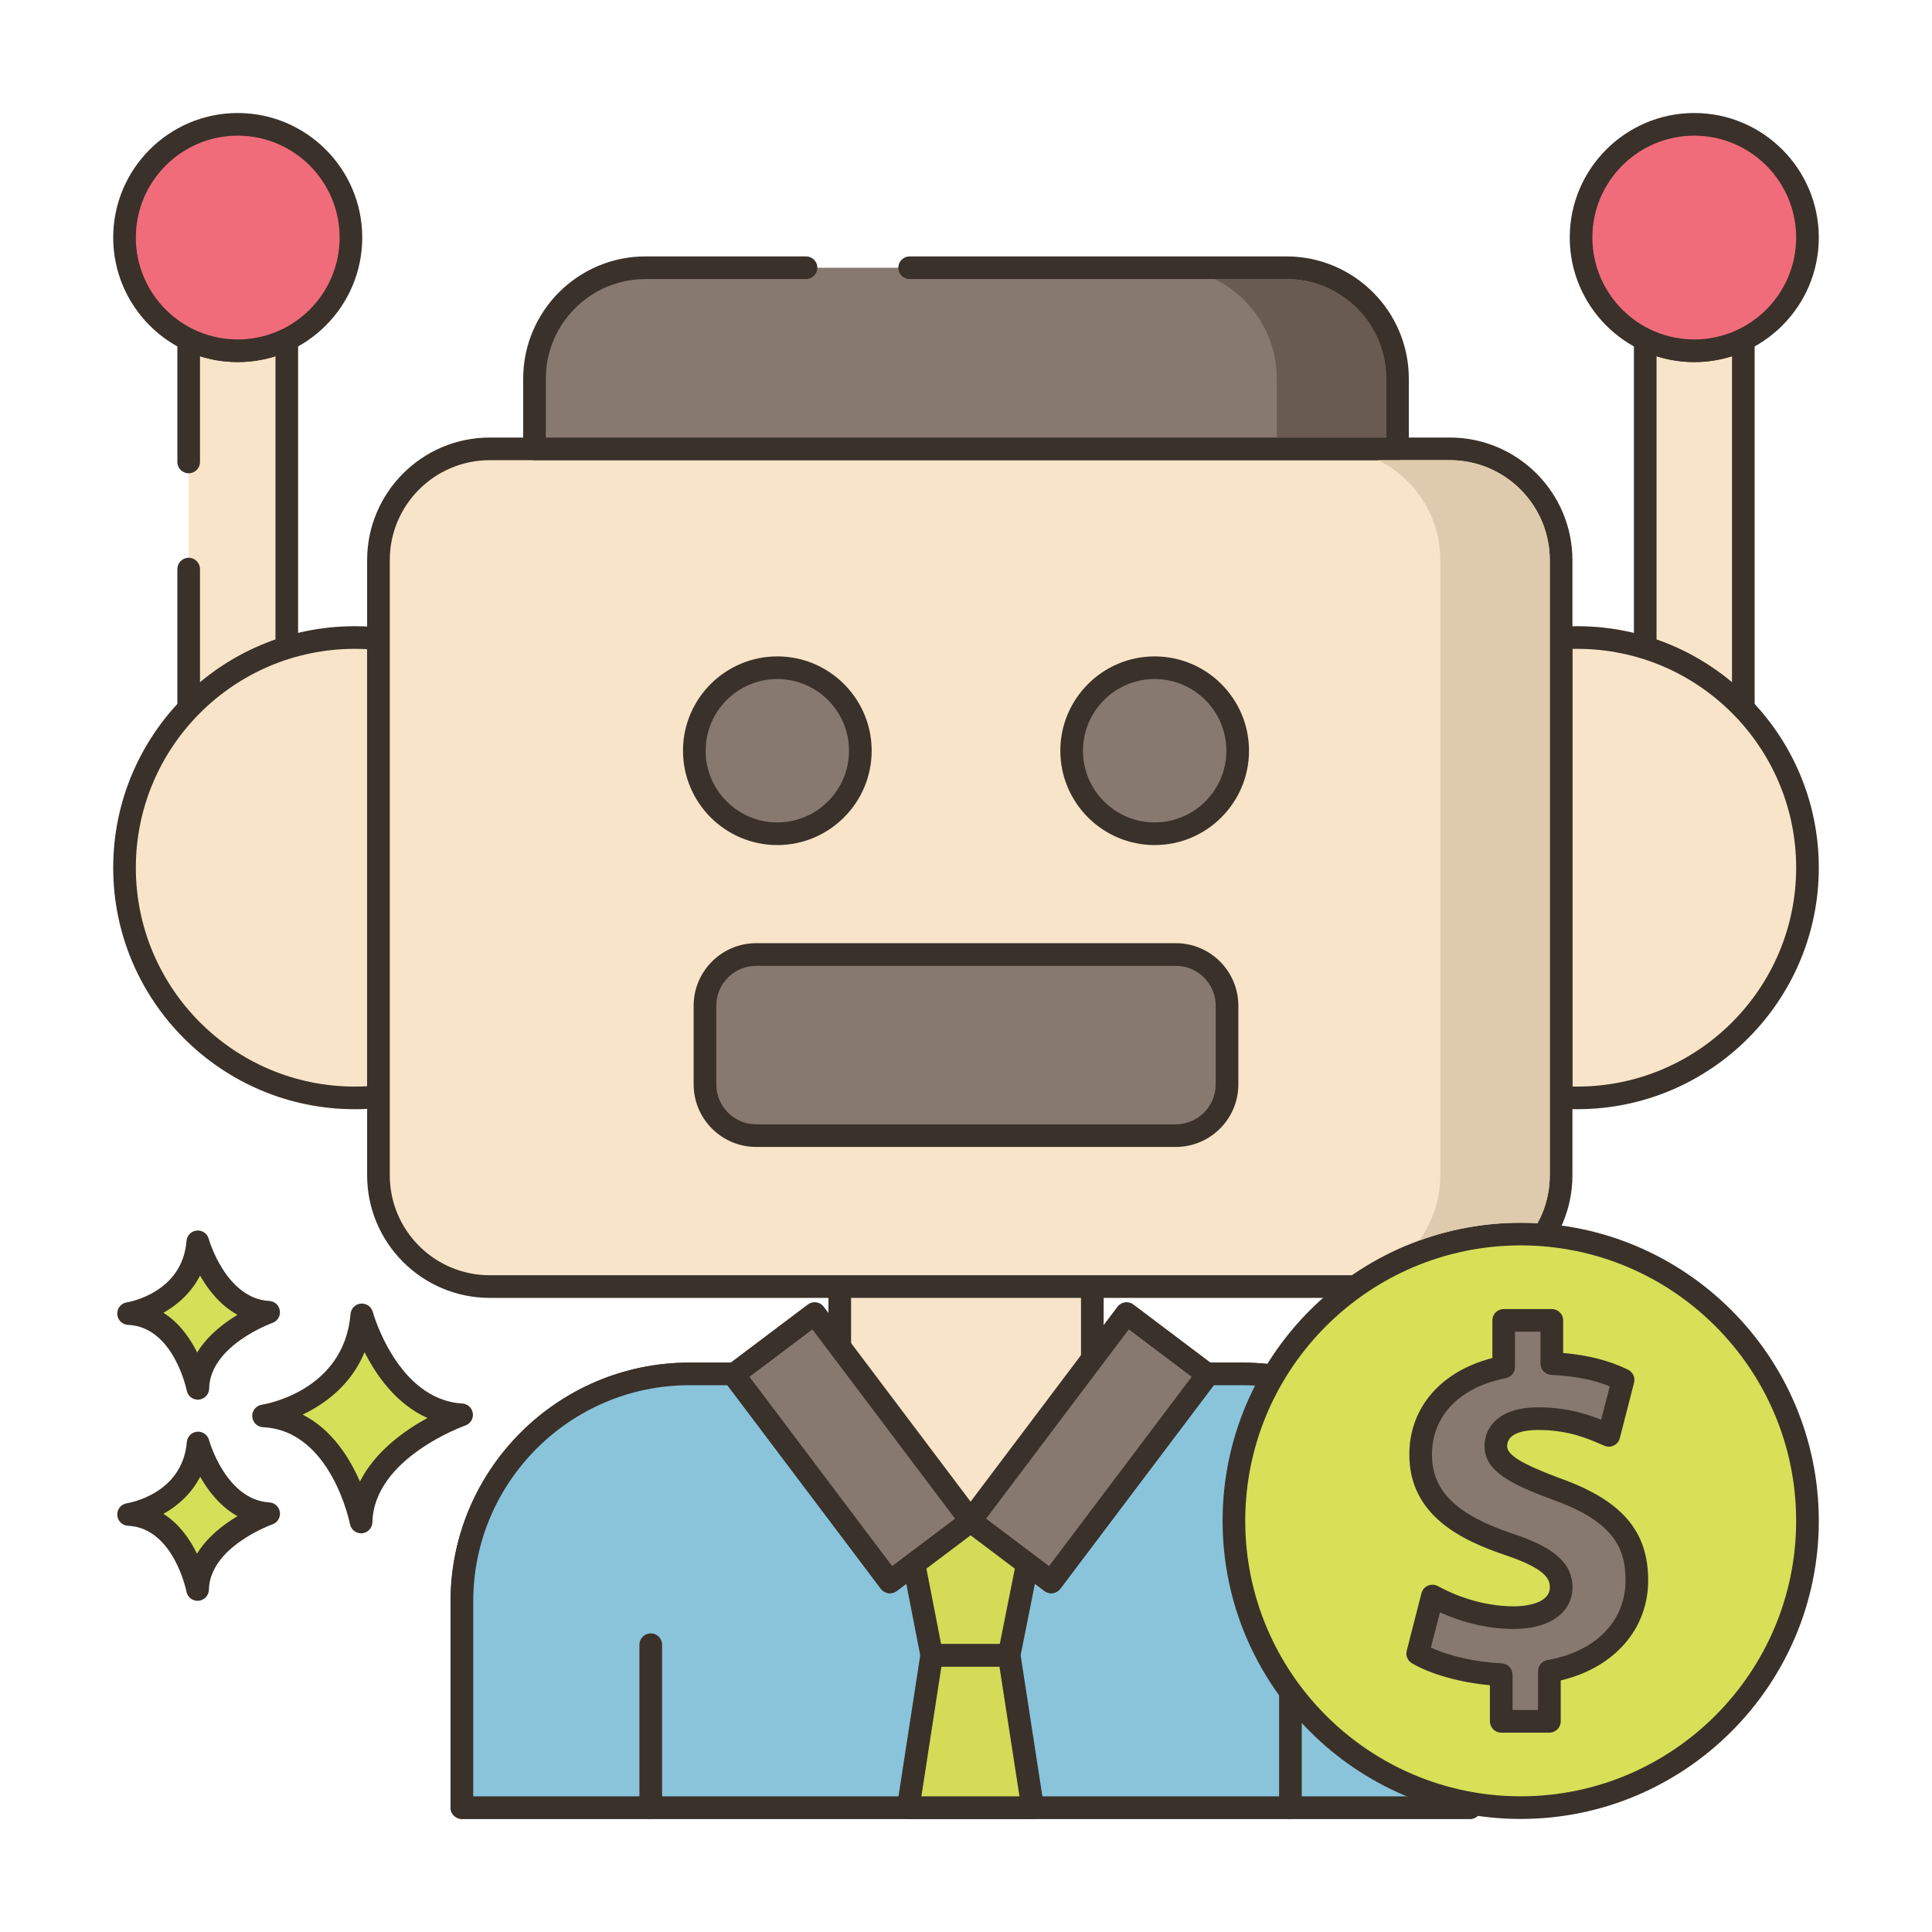 <?xml version="1.0" encoding="utf-8"?>
<!-- Generator: Adobe Illustrator 22.0.1, SVG Export Plug-In . SVG Version: 6.00 Build 0)  -->
<svg version="1.1" id="Layer_1" xmlns="http://www.w3.org/2000/svg" xmlns:xlink="http://www.w3.org/1999/xlink" x="0px" y="0px"
	 viewBox="0 0 256 256" style="enable-background:new 0 0 256 256;" xml:space="preserve">
<style type="text/css">
	.st0{fill:#3A312A;}
	.st1{fill:#8AC6DD;}
	.st2{fill:#F16C7A;}
	.st3{fill:#D7E057;}
	.st4{fill:#87796F;}
	.st5{fill:#FCE8CB;}
	.st6{fill:#DECAAD;}
	.st7{fill:#D6DF58;}
	.st8{fill:#FAE6CA;}
	.st9{fill:#DDC9AC;}
	.st10{fill:#D5DE58;}
	.st11{fill:#ED6E7A;}
	.st12{fill:#8AC5DC;}
	.st13{fill:#6CA8BF;}
	.st14{fill:#695B51;}
	.st15{fill:#F8E4C8;}
	.st16{fill:#EF6D7A;}
	.st17{fill-rule:evenodd;clip-rule:evenodd;fill:#F8E4C8;}
	.st18{fill:#89C4DB;}
	.st19{fill:#F59689;}
	.st20{fill:#D34E5C;}
	.st21{fill:#F7E3C7;}
	.st22{fill:#8AC3DA;}
	.st23{fill-rule:evenodd;clip-rule:evenodd;fill:#F7E3C7;}
	.st24{fill-rule:evenodd;clip-rule:evenodd;fill:#87796F;}
	.st25{fill:#B9C239;}
	.st26{fill:#D4DB56;}
	.st27{fill-rule:evenodd;clip-rule:evenodd;fill:#F16C7A;}
	.st28{fill-rule:evenodd;clip-rule:evenodd;fill:#F6E2C6;}
	.st29{fill:#F6E2C6;}
	.st30{fill-rule:evenodd;clip-rule:evenodd;fill:#FAE6CA;}
	.st31{fill:#B8C136;}
</style>
<g>
	<g>
		<g>
			<path class="st7" d="M47.946,174.224c-0.974,11.564-13.024,13.39-13.024,13.39c10.347,0.487,12.925,14.059,12.925,14.059
				c0.221-9.677,13.321-14.202,13.321-14.202C51.355,186.884,47.946,174.224,47.946,174.224z"/>
		</g>
	</g>
	<g>
		<g>
			<path class="st0" d="M61.257,185.973c-8.604-0.514-11.831-12.024-11.863-12.14c-0.191-0.703-0.86-1.162-1.584-1.102
				c-0.725,0.067-1.298,0.642-1.359,1.367c-0.86,10.215-11.313,11.964-11.754,12.033c-0.763,0.115-1.314,0.79-1.273,1.561
				c0.04,0.77,0.657,1.384,1.428,1.421c9.028,0.425,11.498,12.718,11.522,12.842c0.137,0.711,0.759,1.217,1.472,1.217
				c0.042,0,0.084-0.001,0.126-0.005c0.764-0.064,1.357-0.693,1.375-1.46c0.194-8.509,12.191-12.777,12.313-12.819
				c0.675-0.235,1.092-0.915,0.994-1.623C62.555,186.557,61.971,186.016,61.257,185.973z M47.692,196.319
				c-1.357-3.13-3.709-6.907-7.587-8.876c2.931-1.405,6.409-3.913,8.202-8.273c1.551,3.071,4.2,6.88,8.334,8.722
				C53.633,189.532,49.718,192.297,47.692,196.319z"/>
		</g>
	</g>
	<g>
		<g>
			<path class="st7" d="M26.248,191.205c-0.689,8.179-9.212,9.471-9.212,9.471c7.318,0.344,9.142,9.944,9.142,9.944
				c0.156-6.844,9.422-10.045,9.422-10.045C28.658,200.159,26.248,191.205,26.248,191.205z"/>
		</g>
	</g>
	<g>
		<g>
			<path class="st0" d="M35.69,199.077c-5.767-0.345-7.973-8.185-7.994-8.265c-0.19-0.702-0.854-1.167-1.582-1.102
				c-0.726,0.065-1.299,0.642-1.36,1.368c-0.579,6.871-7.646,8.066-7.942,8.113c-0.763,0.115-1.313,0.79-1.273,1.56
				c0.04,0.77,0.657,1.384,1.427,1.421c6.036,0.284,7.724,8.644,7.739,8.726c0.135,0.713,0.759,1.22,1.472,1.22
				c0.041,0,0.083-0.001,0.125-0.005c0.765-0.063,1.358-0.694,1.376-1.461c0.13-5.709,8.331-8.633,8.413-8.661
				c0.676-0.234,1.094-0.913,0.996-1.622C36.988,199.662,36.404,199.12,35.69,199.077z M26.104,205.872
				c-0.924-1.886-2.34-3.947-4.447-5.28c1.856-1.042,3.697-2.63,4.871-4.917c1.057,1.874,2.655,3.955,4.941,5.224
				C29.62,202,27.481,203.64,26.104,205.872z"/>
		</g>
	</g>
	<g>
		<g>
			<path class="st7" d="M26.21,164.548c-0.657,8.182-9.175,9.507-9.175,9.507c7.319,0.316,9.181,9.909,9.181,9.909
				c0.129-6.845,9.383-10.082,9.383-10.082C28.655,173.492,26.21,164.548,26.21,164.548z"/>
		</g>
	</g>
	<g>
		<g>
			<path class="st0" d="M35.682,172.383c-5.747-0.322-7.988-8.098-8.026-8.232c-0.192-0.702-0.859-1.164-1.586-1.097
				c-0.725,0.068-1.297,0.647-1.355,1.373c-0.552,6.873-7.615,8.096-7.911,8.144c-0.762,0.119-1.31,0.796-1.267,1.566
				c0.042,0.77,0.663,1.382,1.433,1.415c6.036,0.261,7.757,8.614,7.773,8.696c0.138,0.711,0.76,1.214,1.471,1.214
				c0.043,0,0.087-0.002,0.131-0.005c0.765-0.066,1.356-0.699,1.37-1.466c0.108-5.71,8.298-8.666,8.378-8.694
				c0.676-0.236,1.09-0.917,0.99-1.626C36.983,172.962,36.397,172.423,35.682,172.383z M26.124,179.215
				c-0.932-1.882-2.356-3.938-4.468-5.263c1.852-1.048,3.687-2.644,4.851-4.935c1.065,1.87,2.67,3.944,4.962,5.205
				C29.624,175.33,27.491,176.978,26.124,179.215z"/>
		</g>
	</g>
	<g>
		<g>
			<path class="st15" d="M31.5,46.476c-2.33,0-4.53-0.53-6.5-1.48v48.87c3.53-3.69,7.99-6.49,13-8.04v-40.83
				C36.03,45.946,33.83,46.476,31.5,46.476z"/>
		</g>
	</g>
	<g>
		<g>
			<path class="st0" d="M38.798,43.727c-0.438-0.275-0.985-0.305-1.449-0.081c-3.663,1.766-8.034,1.766-11.697,0
				c-0.464-0.224-1.012-0.194-1.449,0.081c-0.437,0.274-0.702,0.754-0.702,1.27v16.216c0,0.829,0.671,1.5,1.5,1.5s1.5-0.671,1.5-1.5
				V47.206c3.212,1.023,6.788,1.023,10,0v37.535c-3.647,1.271-7.042,3.199-10,5.672V75.407c0-0.829-0.671-1.5-1.5-1.5
				s-1.5,0.671-1.5,1.5v18.459c0,0.613,0.373,1.164,0.941,1.392c0.181,0.073,0.371,0.108,0.558,0.108
				c0.402,0,0.796-0.162,1.085-0.463c3.395-3.549,7.669-6.193,12.359-7.644c0.628-0.194,1.057-0.775,1.057-1.433v-40.83
				C39.5,44.481,39.235,44.001,38.798,43.727z"/>
		</g>
	</g>
	<g>
		<g>
			<circle class="st2" cx="31.5" cy="31.476" r="15"/>
		</g>
	</g>
	<g>
		<g>
			<path class="st0" d="M31.5,14.976c-9.098,0-16.5,7.402-16.5,16.5s7.402,16.5,16.5,16.5c9.098,0,16.5-7.402,16.5-16.5
				S40.598,14.976,31.5,14.976z M31.5,44.976c-7.444,0-13.5-6.056-13.5-13.5s6.056-13.5,13.5-13.5S45,24.032,45,31.476
				S38.944,44.976,31.5,44.976z"/>
		</g>
	</g>
	<g>
		<g>
			<path class="st15" d="M224.5,46.476c-2.33,0-4.53-0.53-6.5-1.48v40.83c5.01,1.55,9.47,4.35,13,8.04v-48.87
				C229.03,45.946,226.83,46.476,224.5,46.476z"/>
		</g>
	</g>
	<g>
		<g>
			<path class="st0" d="M231.798,43.727c-0.438-0.275-0.985-0.305-1.449-0.081c-3.663,1.766-8.034,1.766-11.697,0
				c-0.464-0.224-1.012-0.194-1.449,0.081c-0.437,0.274-0.702,0.754-0.702,1.27v40.83c0,0.658,0.428,1.239,1.057,1.433
				c4.69,1.451,8.964,4.095,12.359,7.644c0.289,0.302,0.683,0.463,1.084,0.463c0.188,0,0.377-0.035,0.558-0.108
				c0.569-0.228,0.941-0.779,0.941-1.392v-48.87C232.5,44.481,232.235,44.001,231.798,43.727z M229.5,90.413
				c-2.958-2.473-6.353-4.402-10-5.672V47.206c3.212,1.023,6.788,1.023,10,0V90.413z"/>
		</g>
	</g>
	<g>
		<g>
			<circle class="st2" cx="224.5" cy="31.476" r="15"/>
		</g>
	</g>
	<g>
		<g>
			<path class="st0" d="M224.5,14.976c-9.098,0-16.5,7.402-16.5,16.5s7.402,16.5,16.5,16.5s16.5-7.402,16.5-16.5
				S233.598,14.976,224.5,14.976z M224.5,44.976c-7.444,0-13.5-6.056-13.5-13.5s6.056-13.5,13.5-13.5s13.5,6.056,13.5,13.5
				S231.944,44.976,224.5,44.976z"/>
		</g>
	</g>
	<g>
		<g>
			<path class="st15" d="M47,84.476c-16.84,0-30.5,13.66-30.5,30.5c0,16.84,13.66,30.5,30.5,30.5c1.06,0,2.11-0.05,3.15-0.16v-60.68
				C49.11,84.526,48.06,84.476,47,84.476z"/>
		</g>
	</g>
	<g>
		<g>
			<path class="st0" d="M50.308,83.144c-1.058-0.112-2.171-0.168-3.308-0.168c-17.645,0-32,14.355-32,32s14.355,32,32,32
				c1.14,0,2.252-0.057,3.308-0.168c0.763-0.081,1.342-0.724,1.342-1.492v-60.68C51.65,83.869,51.071,83.225,50.308,83.144z
				 M48.65,143.932c-0.539,0.029-1.09,0.044-1.65,0.044c-15.991,0-29-13.009-29-29c0-15.991,13.009-29,29-29
				c0.559,0,1.11,0.015,1.65,0.045V143.932z"/>
		</g>
	</g>
	<g>
		<g>
			<path class="st15" d="M209,84.476c-0.72,0-1.44,0.03-2.15,0.08v60.84c0.71,0.05,1.43,0.08,2.15,0.08
				c16.84,0,30.5-13.66,30.5-30.5C239.5,98.136,225.84,84.476,209,84.476z"/>
		</g>
	</g>
	<g>
		<g>
			<path class="st0" d="M209,82.976c-0.714,0-1.452,0.027-2.255,0.084c-0.786,0.055-1.395,0.708-1.395,1.496v60.84
				c0,0.788,0.609,1.441,1.395,1.496c0.788,0.056,1.546,0.083,2.255,0.083c17.645,0,32-14.355,32-32S226.645,82.976,209,82.976z
				 M209,143.976c-0.211,0-0.428-0.003-0.65-0.008V85.984c0.22-0.005,0.437-0.008,0.65-0.008c15.991,0,29,13.009,29,29
				C238,130.967,224.991,143.976,209,143.976z"/>
		</g>
	</g>
	<g>
		<g>
			<path class="st15" d="M164.653,182.061h-19.915v-30.943c-5.508,3.819-11.208,6.072-16.738,6.072
				c-5.305,0-10.904-2.275-16.389-6.139l-0.338,18v13.01H91.346c-16.648,0-30.142,13.494-30.142,30.142v27.315h133.591v-27.315
				C194.795,195.555,181.301,182.061,164.653,182.061z"/>
		</g>
	</g>
	<g>
		<g>
			<path class="st0" d="M164.653,180.561h-18.414v-29.443c0-0.558-0.31-1.07-0.804-1.329c-0.494-0.258-1.093-0.222-1.55,0.096
				c-5.556,3.852-10.9,5.805-15.884,5.805c-4.777,0-10-1.974-15.525-5.866c-0.453-0.32-1.046-0.362-1.542-0.112
				c-0.495,0.251-0.811,0.755-0.821,1.31l-0.338,18.028v11.51H91.346c-17.448,0-31.642,14.195-31.642,31.643v27.315
				c0,0.829,0.671,1.5,1.5,1.5h133.591c0.829,0,1.5-0.671,1.5-1.5v-27.315C196.295,194.756,182.101,180.561,164.653,180.561z
				 M193.295,238.019H62.704v-25.815c0-15.793,12.849-28.643,28.642-28.643h19.927c0.829,0,1.5-0.671,1.5-1.5l0-12.982l0.287-15.268
				c5.211,3.24,10.227,4.879,14.941,4.879c4.879,0,9.994-1.615,15.238-4.807v28.177c0,0.829,0.671,1.5,1.5,1.5h19.914
				c15.794,0,28.643,12.849,28.643,28.643V238.019z"/>
		</g>
	</g>
	<g>
		<g>
			<path class="st18" d="M164.652,182.048h-4.763l0.121,0.097l-20.714,27.465l-10.69-8.048l-10.69,8.048l-20.714-27.465l0.121-0.097
				h-5.975c-16.654,0-30.143,13.502-30.143,30.143v27.332h133.591v-27.332C194.796,195.551,181.306,182.048,164.652,182.048z"/>
		</g>
	</g>
	<g>
		<g>
			<path class="st0" d="M164.652,180.548h-4.763c-0.636,0-1.203,0.401-1.415,1.001c-0.025,0.072-0.045,0.146-0.059,0.219
				l-19.415,25.742l-9.493-7.146c-0.534-0.402-1.271-0.402-1.805,0l-9.493,7.146l-19.414-25.742
				c-0.014-0.073-0.033-0.146-0.059-0.218c-0.211-0.601-0.778-1.003-1.415-1.003h-5.976c-17.448,0-31.643,14.195-31.643,31.644
				v27.332c0,0.829,0.671,1.5,1.5,1.5h133.591c0.829,0,1.5-0.671,1.5-1.5v-27.332C196.296,194.744,182.101,180.548,164.652,180.548z
				 M193.296,238.024H62.705v-25.832c0-15.794,12.849-28.644,28.643-28.644h5.034l20.336,26.965c0.499,0.661,1.438,0.793,2.1,0.295
				l9.788-7.369l9.788,7.369c0.662,0.498,1.602,0.366,2.1-0.295l20.337-26.965h3.822c15.794,0,28.644,12.85,28.644,28.644V238.024z"
				/>
		</g>
	</g>
	<g>
		<g>
			<path class="st0" d="M86.228,216.432c-0.829,0-1.5,0.671-1.5,1.5v21.589c0,0.829,0.671,1.5,1.5,1.5c0.829,0,1.5-0.671,1.5-1.5
				v-21.589C87.728,217.103,87.056,216.432,86.228,216.432z"/>
		</g>
	</g>
	<g>
		<g>
			<path class="st0" d="M170.989,216.432c-0.829,0-1.5,0.671-1.5,1.5v21.589c0,0.829,0.671,1.5,1.5,1.5c0.829,0,1.5-0.671,1.5-1.5
				v-21.589C172.489,217.103,171.818,216.432,170.989,216.432z"/>
		</g>
	</g>
	<g>
		<g>
			<polygon class="st26" points="133.721,219.331 123.455,219.331 120.34,239.524 136.836,239.524 			"/>
		</g>
	</g>
	<g>
		<g>
			<path class="st0" d="M138.318,239.295l-3.115-20.193c-0.113-0.731-0.742-1.271-1.482-1.271h-10.266
				c-0.74,0-1.37,0.54-1.482,1.271l-3.115,20.193c-0.067,0.433,0.059,0.873,0.344,1.205c0.285,0.332,0.701,0.523,1.139,0.523h16.496
				c0.438,0,0.854-0.191,1.139-0.523C138.26,240.168,138.385,239.728,138.318,239.295z M122.089,238.024l2.652-17.193h7.693
				l2.652,17.193H122.089z"/>
		</g>
	</g>
	<g>
		<g>
			<polygon class="st26" points="119.993,201.546 123.463,219.326 133.708,219.326 137.261,201.546 			"/>
		</g>
	</g>
	<g>
		<g>
			<path class="st0" d="M138.421,200.595c-0.285-0.347-0.711-0.549-1.16-0.549h-17.268c-0.448,0-0.873,0.2-1.158,0.546
				c-0.285,0.346-0.4,0.801-0.314,1.241l3.47,17.78c0.137,0.705,0.754,1.213,1.472,1.213h10.246c0.715,0,1.331-0.505,1.471-1.206
				l3.553-17.78C138.82,201.399,138.706,200.942,138.421,200.595z M132.479,217.826h-7.78l-2.884-14.78h13.618L132.479,217.826z"/>
		</g>
	</g>
	<g>
		<g>
			
				<rect x="106.21" y="174.628" transform="matrix(0.799 -0.602 0.602 0.799 -92.712 106.603)" class="st4" width="13.441" height="34.407"/>
		</g>
	</g>
	<g>
		<g>
			<path class="st0" d="M129.85,200.623l-20.708-27.477c-0.499-0.662-1.439-0.794-2.101-0.295l-10.734,8.089
				c-0.318,0.239-0.527,0.595-0.583,0.989c-0.055,0.394,0.048,0.793,0.288,1.111l20.708,27.478c0.239,0.318,0.595,0.527,0.989,0.583
				c0.069,0.01,0.139,0.015,0.208,0.015c0.324,0,0.641-0.105,0.903-0.302l10.734-8.09c0.318-0.239,0.527-0.595,0.583-0.989
				C130.193,201.34,130.09,200.94,129.85,200.623z M118.213,207.515L99.31,182.433l8.339-6.284l18.902,25.082L118.213,207.515z"/>
		</g>
	</g>
	<g>
		<g>
			
				<rect x="127.083" y="185.111" transform="matrix(0.602 -0.799 0.799 0.602 -95.751 191.604)" class="st4" width="34.407" height="13.441"/>
		</g>
	</g>
	<g>
		<g>
			<path class="st0" d="M161.492,181.929c-0.055-0.394-0.265-0.75-0.582-0.989l-10.734-8.089c-0.662-0.5-1.602-0.367-2.101,0.295
				l-20.708,27.477c-0.499,0.662-0.367,1.602,0.295,2.101l10.734,8.09c0.262,0.197,0.579,0.302,0.903,0.302
				c0.069,0,0.139-0.005,0.208-0.015c0.394-0.055,0.75-0.265,0.989-0.583l20.708-27.478
				C161.444,182.723,161.547,182.323,161.492,181.929z M139.004,207.515l-8.338-6.284l18.902-25.082l8.338,6.284L139.004,207.515z"
				/>
		</g>
	</g>
	<g>
		<g>
			<path class="st15" d="M192.109,59.476H64.891c-8.143,0-14.744,6.601-14.744,14.744v81.513c0,8.143,6.601,14.744,14.744,14.744
				h127.218c8.143,0,14.744-6.601,14.744-14.744V74.22C206.853,66.077,200.252,59.476,192.109,59.476z"/>
		</g>
	</g>
	<g>
		<g>
			<path class="st0" d="M192.109,57.977H64.891c-8.956,0-16.244,7.287-16.244,16.244v81.512c0,8.957,7.287,16.244,16.244,16.244
				h127.219c8.957,0,16.244-7.287,16.244-16.244V74.22C208.353,65.263,201.066,57.977,192.109,57.977z M205.353,155.732
				c0,7.303-5.941,13.244-13.244,13.244H64.891c-7.303,0-13.244-5.941-13.244-13.244V74.22c0-7.303,5.941-13.244,13.244-13.244
				h127.219c7.303,0,13.244,5.941,13.244,13.244V155.732z"/>
		</g>
	</g>
	<g>
		<g>
			<path class="st4" d="M170.472,35.476h-49.941h-13.73H85.528c-8.121,0-14.704,6.583-14.704,14.704v9.296h114.353V50.18
				C185.177,42.06,178.593,35.476,170.472,35.476z"/>
		</g>
	</g>
	<g>
		<g>
			<path class="st0" d="M170.472,33.976h-49.94c-0.829,0-1.5,0.671-1.5,1.5c0,0.829,0.671,1.5,1.5,1.5h49.94
				c7.281,0,13.204,5.923,13.204,13.205v7.796H72.324v-7.796c0-7.281,5.923-13.205,13.204-13.205h21.274c0.829,0,1.5-0.671,1.5-1.5
				c0-0.829-0.671-1.5-1.5-1.5H85.528c-8.935,0-16.204,7.27-16.204,16.205v9.296c0,0.829,0.671,1.5,1.5,1.5h114.353
				c0.829,0,1.5-0.671,1.5-1.5v-9.296C186.676,41.246,179.407,33.976,170.472,33.976z"/>
		</g>
	</g>
	<g>
		<g>
			<path class="st4" d="M155.799,126.476h-55.599c-3.749,0-6.789,3.04-6.789,6.789v10.422c0,3.749,3.039,6.789,6.789,6.789h55.599
				c3.749,0,6.789-3.039,6.789-6.789v-10.422C162.588,129.516,159.549,126.476,155.799,126.476z"/>
		</g>
	</g>
	<g>
		<g>
			<path class="st0" d="M155.799,124.976h-55.599c-4.571,0-8.289,3.718-8.289,8.289v10.422c0,4.57,3.718,8.289,8.289,8.289h55.599
				c4.571,0,8.289-3.718,8.289-8.289v-10.422C164.088,128.694,160.37,124.976,155.799,124.976z M161.088,143.688
				c0,2.916-2.373,5.289-5.289,5.289h-55.599c-2.917,0-5.289-2.373-5.289-5.289v-10.422c0-2.917,2.373-5.289,5.289-5.289h55.599
				c2.917,0,5.289,2.372,5.289,5.289V143.688z"/>
		</g>
	</g>
	<g>
		<g>
			<circle class="st4" cx="103" cy="99.476" r="11"/>
		</g>
	</g>
	<g>
		<g>
			<path class="st0" d="M103,86.976c-6.893,0-12.5,5.607-12.5,12.5c0,6.893,5.607,12.5,12.5,12.5c6.893,0,12.5-5.607,12.5-12.5
				C115.5,92.583,109.893,86.976,103,86.976z M103,108.976c-5.238,0-9.5-4.262-9.5-9.5s4.262-9.5,9.5-9.5c5.238,0,9.5,4.262,9.5,9.5
				S108.238,108.976,103,108.976z"/>
		</g>
	</g>
	<g>
		<g>
			<circle class="st4" cx="153" cy="99.476" r="11"/>
		</g>
	</g>
	<g>
		<g>
			<path class="st0" d="M153,86.976c-6.893,0-12.5,5.607-12.5,12.5c0,6.893,5.607,12.5,12.5,12.5s12.5-5.607,12.5-12.5
				C165.5,92.583,159.893,86.976,153,86.976z M153,108.976c-5.238,0-9.5-4.262-9.5-9.5s4.262-9.5,9.5-9.5s9.5,4.262,9.5,9.5
				S158.238,108.976,153,108.976z"/>
		</g>
	</g>
	<g>
		<g>
			<circle class="st3" cx="201.5" cy="201.521" r="38"/>
		</g>
	</g>
	<g>
		<g>
			<path class="st0" d="M201.5,162.021c-21.78,0-39.5,17.72-39.5,39.5c0,21.78,17.72,39.5,39.5,39.5s39.5-17.72,39.5-39.5
				C241,179.741,223.28,162.021,201.5,162.021z M201.5,238.021c-20.126,0-36.5-16.374-36.5-36.5c0-20.127,16.374-36.5,36.5-36.5
				s36.5,16.374,36.5,36.5C238,221.647,221.626,238.021,201.5,238.021z"/>
		</g>
	</g>
	<g>
		<g>
			<path class="st4" d="M206.018,197.224c-5.534-2.083-7.814-3.45-7.814-5.599c0-1.822,1.367-3.646,5.6-3.646
				c4.687,0,7.683,1.497,9.375,2.214l1.888-7.357c-2.149-1.042-5.079-1.955-9.441-2.149v-5.73h-6.381v6.185
				c-6.967,1.367-11.003,5.86-11.003,11.59c0,6.316,4.753,9.572,11.72,11.915c4.818,1.628,6.902,3.191,6.902,5.664
				c0,2.605-2.54,4.037-6.25,4.037c-4.232,0-8.073-1.367-10.808-2.864l-1.953,7.617c2.474,1.432,6.706,2.604,11.068,2.799v6.185
				h6.381v-6.641c7.488-1.301,11.59-6.25,11.59-12.045C216.891,203.54,213.765,199.959,206.018,197.224z"/>
		</g>
	</g>
	<g>
		<g>
			<path class="st0" d="M206.546,195.82c-4.924-1.853-6.842-3.029-6.842-4.195c0-1.867,2.569-2.146,4.1-2.146
				c3.965,0,6.576,1.134,8.304,1.885l0.487,0.21c0.403,0.17,0.859,0.157,1.25-0.037c0.392-0.193,0.679-0.548,0.788-0.971
				l1.888-7.356c0.177-0.691-0.157-1.412-0.799-1.723c-2.477-1.201-5.3-1.927-8.595-2.206v-4.323c0-0.829-0.671-1.5-1.5-1.5h-6.38
				c-0.829,0-1.5,0.671-1.5,1.5v4.987c-6.821,1.757-11.003,6.57-11.003,12.788c0,8.023,6.809,11.341,12.739,13.336
				c5.169,1.747,5.882,3.072,5.882,4.243c0,2.415-3.957,2.537-4.751,2.537c-4.517,0-8.26-1.679-10.088-2.68
				c-0.407-0.223-0.893-0.245-1.317-0.06c-0.425,0.185-0.741,0.555-0.856,1.003l-1.953,7.617c-0.167,0.651,0.12,1.334,0.702,1.671
				c2.546,1.474,6.401,2.547,10.319,2.902v4.784c0,0.829,0.671,1.5,1.5,1.5h6.381c0.829,0,1.5-0.671,1.5-1.5v-5.418
				c7.084-1.68,11.59-6.78,11.59-13.268C218.391,202.812,214.84,198.748,206.546,195.82z M205.044,219.966
				c-0.719,0.125-1.243,0.748-1.243,1.478v5.141h-3.381V221.9c0-0.802-0.631-1.462-1.433-1.499
				c-3.389-0.152-6.927-0.949-9.385-2.084l1.196-4.667c2.324,1.047,5.793,2.197,9.815,2.197c4.708,0,7.751-2.173,7.751-5.537
				c0-3.875-3.807-5.695-7.924-7.086c-7.498-2.522-10.697-5.66-10.697-10.493c0-5.132,3.661-8.914,9.792-10.119
				c0.704-0.138,1.211-0.755,1.211-1.472v-4.685h3.38v4.23c0,0.802,0.631,1.463,1.433,1.498c2.987,0.133,5.533,0.628,7.739,1.509
				l-1.138,4.434c-1.877-0.761-4.613-1.649-8.356-1.649c-5.235,0-7.1,2.658-7.1,5.146c0,3.424,3.808,5.129,8.815,7.014
				c8.194,2.893,9.872,6.393,9.872,10.761C215.391,214.809,211.426,218.857,205.044,219.966z"/>
		</g>
	</g>
	<g>
		<g>
			<path class="st14" d="M170.47,36.976h-9.52c4.87,2.39,8.23,7.4,8.23,13.2v7.8h14.5v-7.8
				C183.68,42.896,177.75,36.976,170.47,36.976z"/>
		</g>
	</g>
	<g>
		<g>
			<path class="st6" d="M192.11,60.976h-9.51c4.89,2.4,8.25,7.43,8.25,13.24v81.52c0,3.23-1.04,6.22-2.81,8.65
				c4.2-1.53,8.74-2.37,13.46-2.37c0.75,0,1.49,0.03,2.22,0.07c1.04-1.89,1.63-4.05,1.63-6.35v-81.52
				C205.35,66.916,199.41,60.976,192.11,60.976z"/>
		</g>
	</g>
</g>
</svg>
